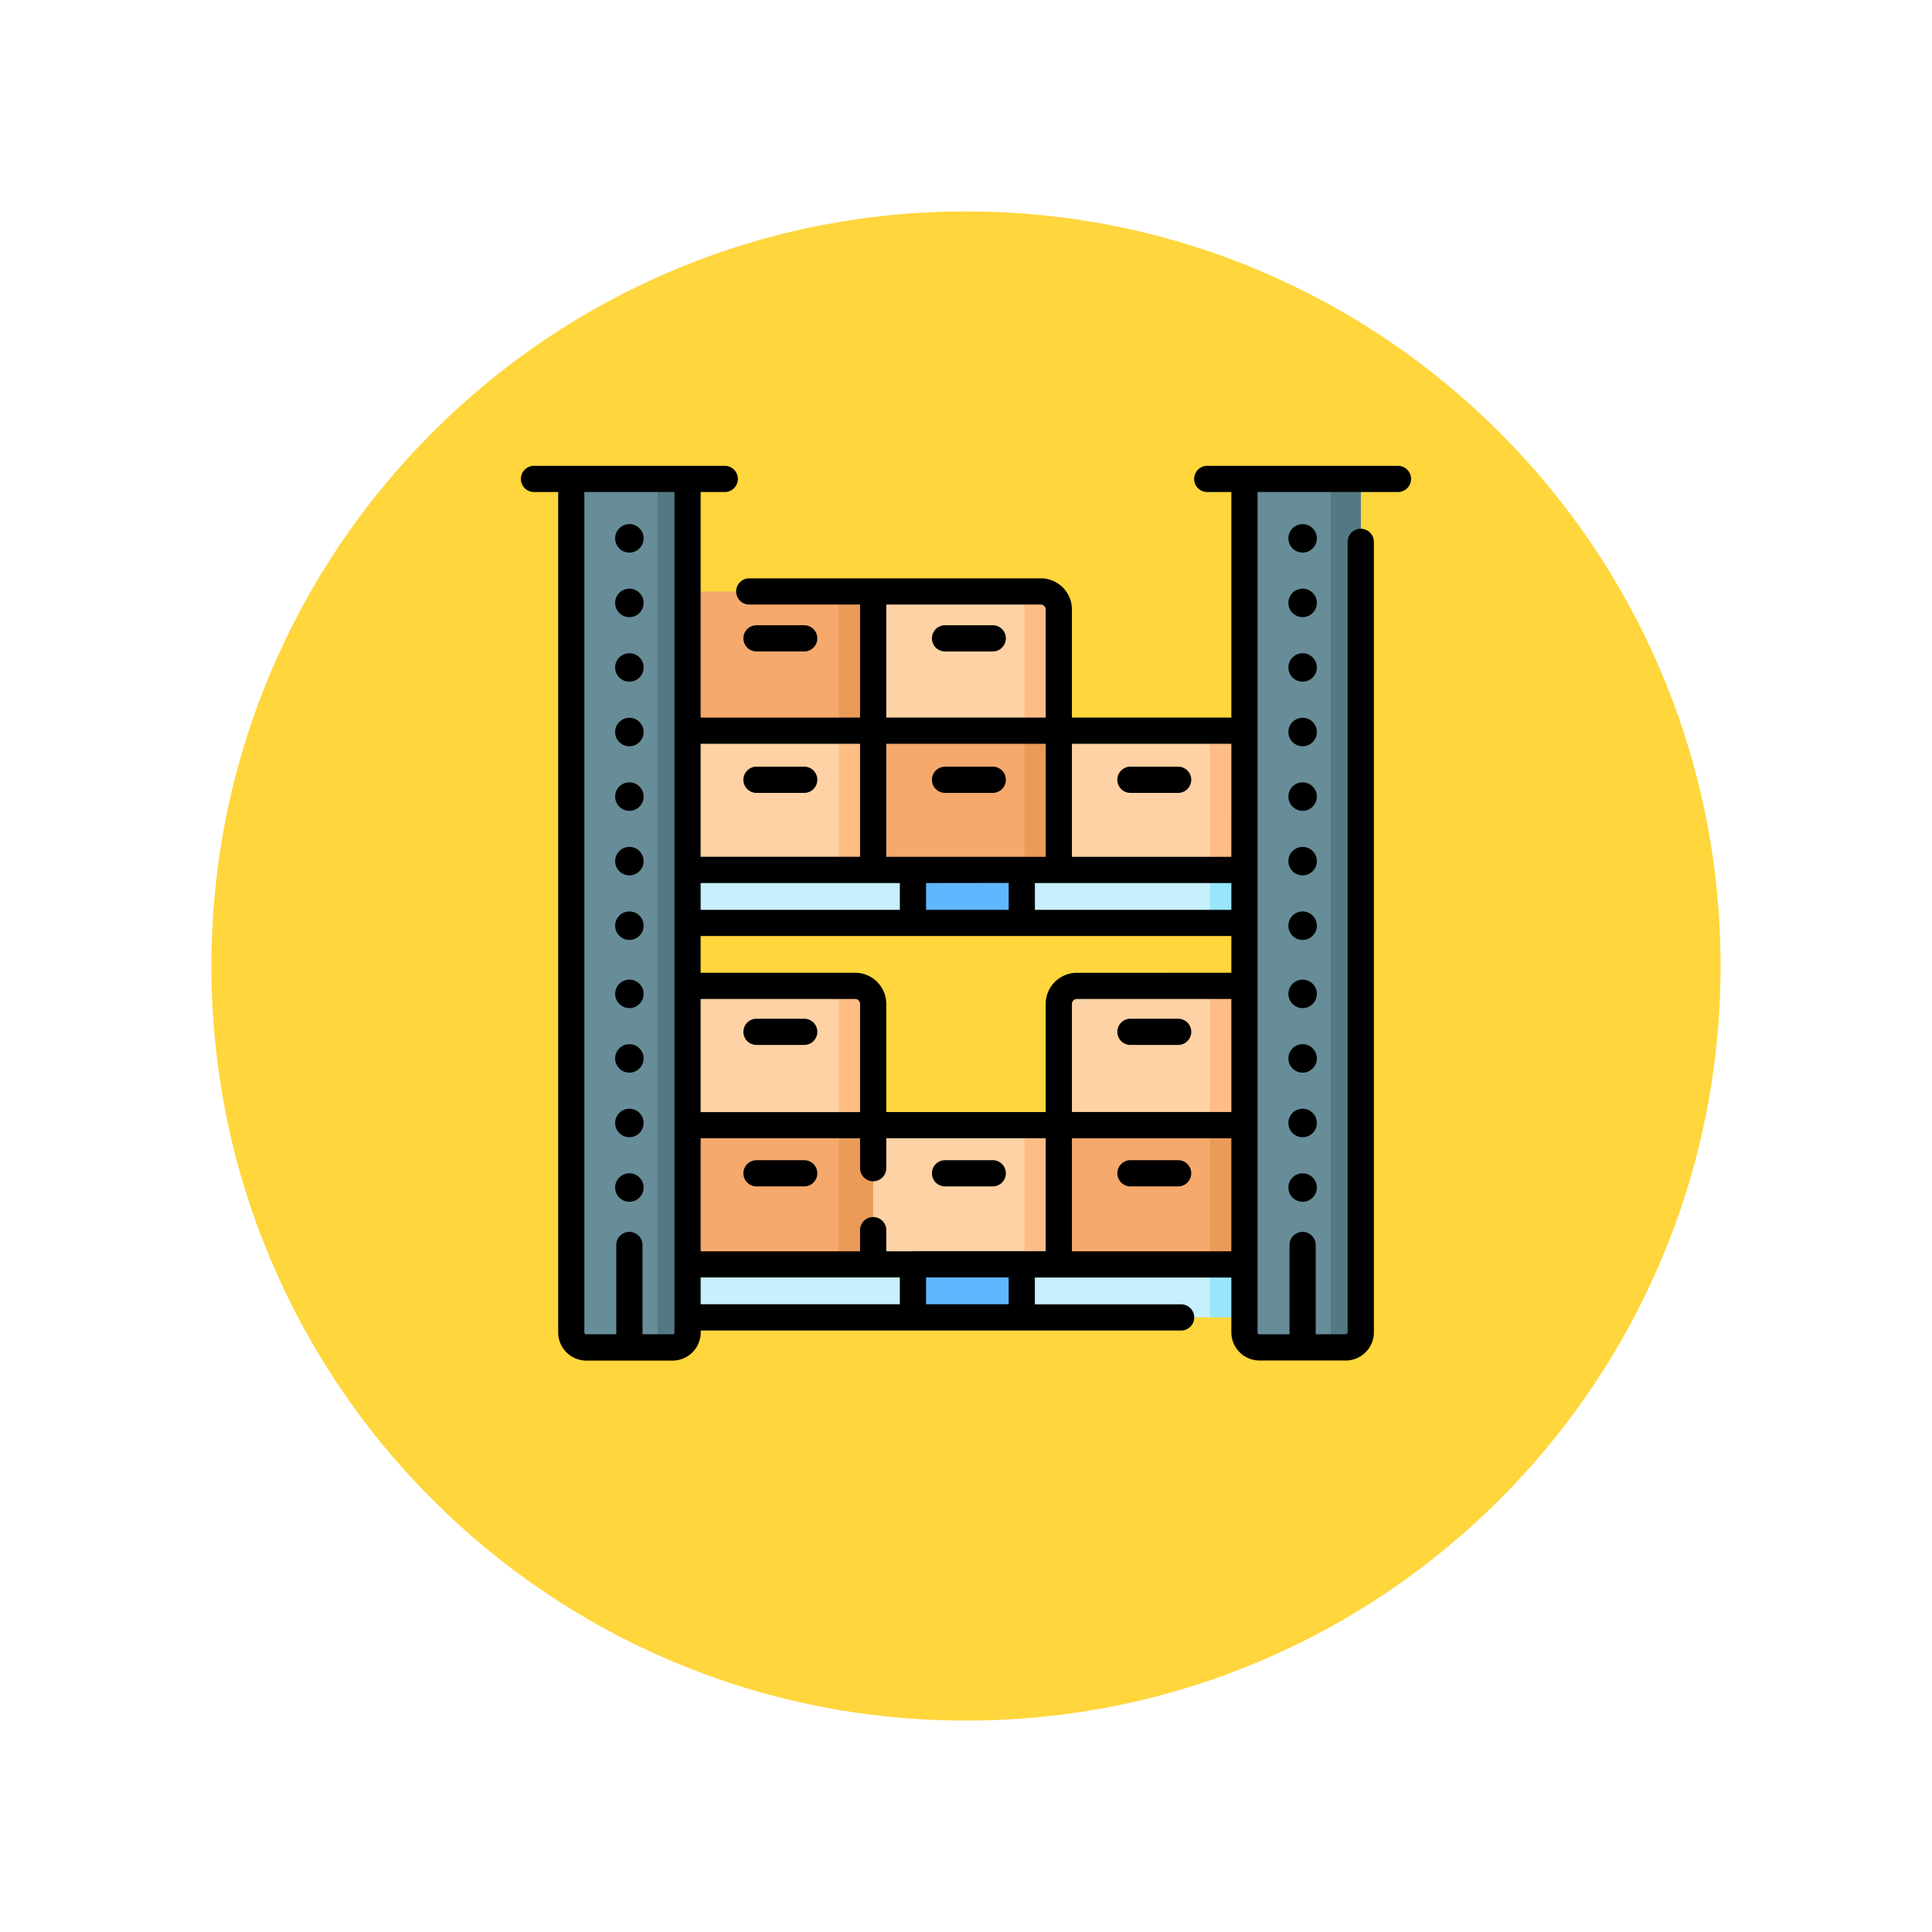<svg xmlns="http://www.w3.org/2000/svg" xmlns:xlink="http://www.w3.org/1999/xlink" width="109.652" height="109.653" viewBox="0 0 109.652 109.653">
  <defs>
    <filter id="Path_874925" x="0" y="0" width="109.652" height="109.653" filterUnits="userSpaceOnUse">
      <feOffset dy="3" input="SourceAlpha"/>
      <feGaussianBlur stdDeviation="3" result="blur"/>
      <feFlood flood-opacity="0.161"/>
      <feComposite operator="in" in2="blur"/>
      <feComposite in="SourceGraphic"/>
    </filter>
  </defs>
  <g id="Group_1111733" data-name="Group 1111733" transform="translate(-1010.73 -3071)">
    <g transform="matrix(1, 0, 0, 1, 1010.73, 3071)" filter="url(#Path_874925)">
      <g id="Path_874925-2" data-name="Path 874925" transform="translate(9 6)" fill="#ffd63c">
        <path d="M 45.826 90.153 C 39.841 90.153 34.037 88.981 28.573 86.67 C 23.295 84.438 18.554 81.241 14.483 77.17 C 10.412 73.099 7.215 68.358 4.983 63.08 C 2.672 57.616 1.5 51.811 1.5 45.827 C 1.5 39.841 2.672 34.037 4.983 28.573 C 7.215 23.295 10.412 18.554 14.483 14.483 C 18.554 10.412 23.295 7.215 28.573 4.983 C 34.037 2.672 39.841 1.5 45.826 1.5 C 51.811 1.5 57.616 2.672 63.079 4.983 C 68.358 7.215 73.098 10.412 77.169 14.483 C 81.241 18.554 84.437 23.295 86.67 28.573 C 88.981 34.037 90.152 39.841 90.152 45.826 C 90.152 51.811 88.981 57.616 86.67 63.08 C 84.437 68.358 81.241 73.099 77.169 77.17 C 73.098 81.241 68.358 84.438 63.079 86.67 C 57.616 88.981 51.811 90.153 45.826 90.153 Z" stroke="none"/>
        <path d="M 45.826 3 C 40.043 3 34.435 4.132 29.157 6.364 C 24.058 8.521 19.478 11.609 15.543 15.543 C 11.609 19.478 8.521 24.058 6.364 29.157 C 4.132 34.435 3 40.043 3 45.827 C 3 51.609 4.132 57.218 6.364 62.496 C 8.521 67.595 11.609 72.175 15.543 76.109 C 19.478 80.043 24.058 83.132 29.157 85.289 C 34.435 87.521 40.043 88.653 45.826 88.653 C 51.609 88.653 57.217 87.521 62.495 85.289 C 67.594 83.132 72.175 80.043 76.109 76.109 C 80.043 72.175 83.131 67.595 85.288 62.496 C 87.52 57.218 88.652 51.609 88.652 45.826 C 88.652 40.043 87.52 34.435 85.288 29.157 C 83.131 24.058 80.043 19.478 76.109 15.543 C 72.175 11.609 67.594 8.521 62.495 6.364 C 57.217 4.132 51.609 3 45.826 3 M 45.826 7.62939453125e-06 C 71.135 7.62939453125e-06 91.652 20.517 91.652 45.826 L 91.652 45.827 C 91.652 71.136 71.135 91.653 45.826 91.653 C 20.517 91.653 0 71.136 0 45.827 L 0 45.826 C 0 20.517 20.517 7.62939453125e-06 45.826 7.62939453125e-06 Z" stroke="none" fill="#fff"/>
      </g>
    </g>
    <g id="stock_3799220" transform="translate(1039.01 3097.438)">
      <g id="Group_1111748" data-name="Group 1111748" transform="translate(4.141 0.744)">
        <path id="Path_900911" data-name="Path 900911" d="M68.68,456.968h37.683v3.008H68.68Z" transform="translate(-64.853 -412.392)" fill="#c8effe"/>
        <path id="Path_900912" data-name="Path 900912" d="M395.674,456.968h5.253v3.008h-5.253Z" transform="translate(-359.417 -412.392)" fill="#99e6fc"/>
        <path id="Path_900913" data-name="Path 900913" d="M68.68,231.249h37.683v3.008H68.68Z" transform="translate(-64.853 -209.058)" fill="#c8effe"/>
        <path id="Path_900914" data-name="Path 900914" d="M395.674,231.249h5.253v3.008h-5.253Z" transform="translate(-359.417 -209.058)" fill="#99e6fc"/>
        <g id="Group_1111744" data-name="Group 1111744">
          <path id="Path_900915" data-name="Path 900915" d="M35.837,56.79h-4.9a.851.851,0,0,1-.851-.851V7.5h6.6V55.939A.851.851,0,0,1,35.837,56.79Z" transform="translate(-30.088 -7.5)" fill="#678d98"/>
        </g>
        <g id="Group_1111745" data-name="Group 1111745">
          <path id="Path_900916" data-name="Path 900916" d="M35.837,56.79h-4.9a.851.851,0,0,1-.851-.851V7.5h6.6V55.939A.851.851,0,0,1,35.837,56.79Z" transform="translate(-30.088 -7.5)" fill="#678d98"/>
        </g>
        <path id="Path_900917" data-name="Path 900917" d="M71.774,7.5V55.939a.851.851,0,0,1-.851.851h1.7a.851.851,0,0,0,.851-.851V7.5Z" transform="translate(-66.873 -7.5)" fill="#537983"/>
        <g id="Group_1111746" data-name="Group 1111746" transform="translate(38.21)">
          <path id="Path_900918" data-name="Path 900918" d="M421.11,56.79h-4.9a.851.851,0,0,1-.851-.851V7.5h6.6V55.939A.851.851,0,0,1,421.11,56.79Z" transform="translate(-415.361 -7.5)" fill="#678d98"/>
        </g>
        <g id="Group_1111747" data-name="Group 1111747" transform="translate(38.21)">
          <path id="Path_900919" data-name="Path 900919" d="M421.11,56.79h-4.9a.851.851,0,0,1-.851-.851V7.5h6.6V55.939A.851.851,0,0,1,421.11,56.79Z" transform="translate(-415.361 -7.5)" fill="#678d98"/>
        </g>
        <path id="Path_900920" data-name="Path 900920" d="M457.046,7.5V55.939a.851.851,0,0,1-.851.851h1.7a.851.851,0,0,0,.851-.851V7.5Z" transform="translate(-413.935 -7.5)" fill="#537983"/>
        <path id="Path_900921" data-name="Path 900921" d="M96.639,377.288h10.537v7.9H96.639Z" transform="translate(-90.039 -340.614)" fill="#f6a96c"/>
        <path id="Path_900922" data-name="Path 900922" d="M183.192,377.288h1.952v7.9h-1.952Z" transform="translate(-168.008 -340.614)" fill="#ea9b58"/>
        <path id="Path_900923" data-name="Path 900923" d="M202.88,377.288h10.537v7.9H202.88Z" transform="translate(-185.743 -340.614)" fill="#fed2a4"/>
        <path id="Path_900924" data-name="Path 900924" d="M289.433,377.288h1.952v7.9h-1.952Z" transform="translate(-263.712 -340.614)" fill="#ffbd86"/>
        <path id="Path_900925" data-name="Path 900925" d="M309.12,377.288h10.537v7.9H309.12Z" transform="translate(-281.447 -340.614)" fill="#f6a96c"/>
        <path id="Path_900926" data-name="Path 900926" d="M395.674,377.288h1.952v7.9h-1.952Z" transform="translate(-359.417 -340.614)" fill="#ea9b58"/>
        <path id="Path_900927" data-name="Path 900927" d="M107.176,305.51H96.639v-7.9h9.513a1.023,1.023,0,0,1,1.023,1.023Z" transform="translate(-90.039 -268.836)" fill="#ffbd86"/>
        <path id="Path_900928" data-name="Path 900928" d="M107.176,305.51H96.639v-7.9h9.513a1.023,1.023,0,0,1,1.023,1.023Z" transform="translate(-90.039 -268.836)" fill="#ffbd86"/>
        <path id="Path_900929" data-name="Path 900929" d="M107.176,305.51H96.639v-7.9h9.513a1.023,1.023,0,0,1,1.023,1.023Z" transform="translate(-90.039 -268.836)" fill="#fed2a4"/>
        <path id="Path_900930" data-name="Path 900930" d="M174.828,297.607h-1.952a1.023,1.023,0,0,1,1.023,1.023v6.879h1.952V298.63A1.023,1.023,0,0,0,174.828,297.607Z" transform="translate(-158.715 -268.835)" fill="#ffbd86"/>
        <path id="Path_900931" data-name="Path 900931" d="M319.657,305.51H309.12v-6.879a1.023,1.023,0,0,1,1.023-1.023h9.513v7.9Z" transform="translate(-281.447 -268.836)" fill="#fed2a4"/>
        <path id="Path_900932" data-name="Path 900932" d="M395.674,297.607h1.952v7.9h-1.952Z" transform="translate(-359.417 -268.835)" fill="#ffbd86"/>
        <path id="Path_900933" data-name="Path 900933" d="M225.645,231.249h6.177v3.008h-6.177Z" transform="translate(-206.25 -209.058)" fill="#60b7ff"/>
        <path id="Path_900934" data-name="Path 900934" d="M225.645,456.968h6.177v3.008h-6.177Z" transform="translate(-206.25 -412.392)" fill="#60b7ff"/>
        <path id="Path_900935" data-name="Path 900935" d="M96.639,151.568h10.537v7.9H96.639Z" transform="translate(-90.039 -137.28)" fill="#fed2a4"/>
        <path id="Path_900936" data-name="Path 900936" d="M183.192,151.568h1.952v7.9h-1.952Z" transform="translate(-168.008 -137.28)" fill="#ffbd86"/>
        <path id="Path_900937" data-name="Path 900937" d="M202.88,151.568h10.537v7.9H202.88Z" transform="translate(-185.743 -137.28)" fill="#f6a96c"/>
        <path id="Path_900938" data-name="Path 900938" d="M289.433,151.568h1.952v7.9h-1.952Z" transform="translate(-263.712 -137.28)" fill="#ea9b58"/>
        <path id="Path_900939" data-name="Path 900939" d="M309.12,151.568h10.537v7.9H309.12Z" transform="translate(-281.447 -137.28)" fill="#fed2a4"/>
        <path id="Path_900940" data-name="Path 900940" d="M395.674,151.568h1.952v7.9h-1.952Z" transform="translate(-359.417 -137.28)" fill="#ffbd86"/>
        <path id="Path_900941" data-name="Path 900941" d="M96.639,71.888h10.537v7.9H96.639Z" transform="translate(-90.039 -65.502)" fill="#f6a96c"/>
        <path id="Path_900942" data-name="Path 900942" d="M183.192,71.888h1.952v7.9h-1.952Z" transform="translate(-168.008 -65.502)" fill="#ea9b58"/>
        <path id="Path_900943" data-name="Path 900943" d="M213.416,79.79H202.88v-7.9h9.513a1.023,1.023,0,0,1,1.023,1.023Z" transform="translate(-185.743 -65.502)" fill="#fed2a4"/>
        <path id="Path_900944" data-name="Path 900944" d="M281.068,71.888h-1.952a1.023,1.023,0,0,1,1.023,1.023V79.79h1.953V72.911A1.023,1.023,0,0,0,281.068,71.888Z" transform="translate(-254.418 -65.502)" fill="#ffbd86"/>
      </g>
      <g id="Group_1111749" data-name="Group 1111749" transform="translate(1.284)">
        <path id="Path_900945" data-name="Path 900945" d="M51.064,0H40.238a.744.744,0,0,0,0,1.488h1.369v12.8H32.558V8.153a1.769,1.769,0,0,0-1.767-1.767H14.245a.744.744,0,1,0,0,1.488h6.289v6.415H11.485V1.488h1.369a.744.744,0,0,0,0-1.488H2.028a.744.744,0,1,0,0,1.488H3.4v47.7a1.6,1.6,0,0,0,1.595,1.595h4.9a1.6,1.6,0,0,0,1.595-1.595v-.111H38.754a.744.744,0,0,0,0-1.488h-8.3v-1.52H41.607v3.119A1.6,1.6,0,0,0,43.2,50.778h4.9a1.6,1.6,0,0,0,1.595-1.595V4.315a.744.744,0,1,0-1.488,0V49.183a.107.107,0,0,1-.107.107H46.395V44.223a.744.744,0,0,0-1.488,0v5.068H43.2a.107.107,0,0,1-.107-.107V1.488h7.969a.744.744,0,1,0,0-1.488ZM41.607,36.674H32.558V30.539a.28.28,0,0,1,.279-.279h8.769Zm-12.638-13V25.2H24.279v-1.52ZM22.791,25.2H11.485v-1.52H22.791Zm7.665-1.52H41.607V25.2H30.456Zm-9.922,13H11.485V30.259h8.77a.28.28,0,0,1,.279.279Zm3,7.9H22.021v-1.2a.744.744,0,1,0-1.488,0v1.2H11.485V38.162h9.049v1.7a.744.744,0,0,0,1.488,0v-1.7H31.07v6.415H23.535Zm9.023-6.415h9.049v6.415H32.558Zm.279-9.39a1.769,1.769,0,0,0-1.767,1.767v6.135H22.021V30.539a1.769,1.769,0,0,0-1.767-1.767h-8.77V26.686H41.607v2.085ZM31.07,22.191H22.021V15.776H31.07Zm10.536,0H32.558V15.776h9.049ZM31.07,8.153v6.135H22.021V7.873h8.769A.28.28,0,0,1,31.07,8.153ZM20.534,15.776V22.19H11.485V15.776ZM9.89,49.29H8.185V44.223a.744.744,0,1,0-1.488,0V49.29H4.992a.107.107,0,0,1-.107-.107V1.488H10V48.323s0,0,0,.006,0,0,0,.006v.849a.107.107,0,0,1-.107.107Zm1.595-1.706v-1.52H22.791v1.52Zm17.484,0H24.279v-1.52h4.689Z" transform="translate(-1.284 0)"/>
        <circle id="Ellipse_11678" data-name="Ellipse 11678" cx="0.808" cy="0.808" r="0.808" transform="translate(43.559 25.292)"/>
        <circle id="Ellipse_11679" data-name="Ellipse 11679" cx="0.808" cy="0.808" r="0.808" transform="translate(43.559 21.628)"/>
        <circle id="Ellipse_11680" data-name="Ellipse 11680" cx="0.808" cy="0.808" r="0.808" transform="translate(43.559 17.964)"/>
        <circle id="Ellipse_11681" data-name="Ellipse 11681" cx="0.808" cy="0.808" r="0.808" transform="translate(43.559 14.3)"/>
        <circle id="Ellipse_11682" data-name="Ellipse 11682" cx="0.808" cy="0.808" r="0.808" transform="translate(43.559 10.636)"/>
        <circle id="Ellipse_11683" data-name="Ellipse 11683" cx="0.808" cy="0.808" r="0.808" transform="translate(43.559 6.972)"/>
        <circle id="Ellipse_11684" data-name="Ellipse 11684" cx="0.808" cy="0.808" r="0.808" transform="translate(43.559 3.308)"/>
        <circle id="Ellipse_11685" data-name="Ellipse 11685" cx="0.808" cy="0.808" r="0.808" transform="translate(43.559 40.153)"/>
        <circle id="Ellipse_11686" data-name="Ellipse 11686" cx="0.808" cy="0.808" r="0.808" transform="translate(43.559 36.489)"/>
        <circle id="Ellipse_11687" data-name="Ellipse 11687" cx="0.808" cy="0.808" r="0.808" transform="translate(43.559 32.825)"/>
        <circle id="Ellipse_11688" data-name="Ellipse 11688" cx="0.808" cy="0.808" r="0.808" transform="translate(43.559 29.161)"/>
        <circle id="Ellipse_11689" data-name="Ellipse 11689" cx="0.808" cy="0.808" r="0.808" transform="translate(5.349 25.292)"/>
        <circle id="Ellipse_11690" data-name="Ellipse 11690" cx="0.808" cy="0.808" r="0.808" transform="translate(5.349 21.628)"/>
        <circle id="Ellipse_11691" data-name="Ellipse 11691" cx="0.808" cy="0.808" r="0.808" transform="translate(5.349 17.964)"/>
        <circle id="Ellipse_11692" data-name="Ellipse 11692" cx="0.808" cy="0.808" r="0.808" transform="translate(5.349 14.3)"/>
        <circle id="Ellipse_11693" data-name="Ellipse 11693" cx="0.808" cy="0.808" r="0.808" transform="translate(5.349 10.636)"/>
        <circle id="Ellipse_11694" data-name="Ellipse 11694" cx="0.808" cy="0.808" r="0.808" transform="translate(5.349 6.972)"/>
        <circle id="Ellipse_11695" data-name="Ellipse 11695" cx="0.808" cy="0.808" r="0.808" transform="translate(5.349 3.308)"/>
        <circle id="Ellipse_11696" data-name="Ellipse 11696" cx="0.808" cy="0.808" r="0.808" transform="translate(5.349 40.153)"/>
        <circle id="Ellipse_11697" data-name="Ellipse 11697" cx="0.808" cy="0.808" r="0.808" transform="translate(5.349 36.489)"/>
        <circle id="Ellipse_11698" data-name="Ellipse 11698" cx="0.808" cy="0.808" r="0.808" transform="translate(5.349 32.825)"/>
        <circle id="Ellipse_11699" data-name="Ellipse 11699" cx="0.808" cy="0.808" r="0.808" transform="translate(5.349 29.161)"/>
        <path id="Path_900946" data-name="Path 900946" d="M343.348,317.9h2.707a.744.744,0,0,0,0-1.488h-2.707a.744.744,0,0,0,0,1.488Z" transform="translate(-308.753 -285.031)"/>
        <path id="Path_900947" data-name="Path 900947" d="M346.055,397.369h-2.707a.744.744,0,1,0,0,1.488h2.707a.744.744,0,0,0,0-1.488Z" transform="translate(-308.753 -357.96)"/>
        <path id="Path_900948" data-name="Path 900948" d="M239.96,397.369h-2.707a.744.744,0,1,0,0,1.488h2.707a.744.744,0,1,0,0-1.488Z" transform="translate(-213.18 -357.96)"/>
        <path id="Path_900949" data-name="Path 900949" d="M132.061,316.412h-2.707a.744.744,0,0,0,0,1.488h2.707a.744.744,0,0,0,0-1.488Z" transform="translate(-115.982 -285.031)"/>
        <path id="Path_900950" data-name="Path 900950" d="M132.061,397.369h-2.707a.744.744,0,1,0,0,1.488h2.707a.744.744,0,1,0,0-1.488Z" transform="translate(-115.982 -357.96)"/>
        <path id="Path_900951" data-name="Path 900951" d="M343.348,173.655h2.707a.744.744,0,0,0,0-1.488h-2.707a.744.744,0,1,0,0,1.488Z" transform="translate(-308.753 -155.092)"/>
        <path id="Path_900952" data-name="Path 900952" d="M237.253,92.7h2.707a.744.744,0,0,0,0-1.488h-2.707a.744.744,0,1,0,0,1.488Z" transform="translate(-213.18 -82.164)"/>
        <path id="Path_900953" data-name="Path 900953" d="M237.253,173.655h2.707a.744.744,0,0,0,0-1.488h-2.707a.744.744,0,1,0,0,1.488Z" transform="translate(-213.18 -155.092)"/>
        <path id="Path_900954" data-name="Path 900954" d="M132.061,92.7a.744.744,0,0,0,0-1.488h-2.707a.744.744,0,1,0,0,1.488Z" transform="translate(-115.982 -82.164)"/>
        <path id="Path_900955" data-name="Path 900955" d="M129.354,173.655h2.707a.744.744,0,1,0,0-1.488h-2.707a.744.744,0,0,0,0,1.488Z" transform="translate(-115.982 -155.092)"/>
      </g>
    </g>
  </g>
</svg>
